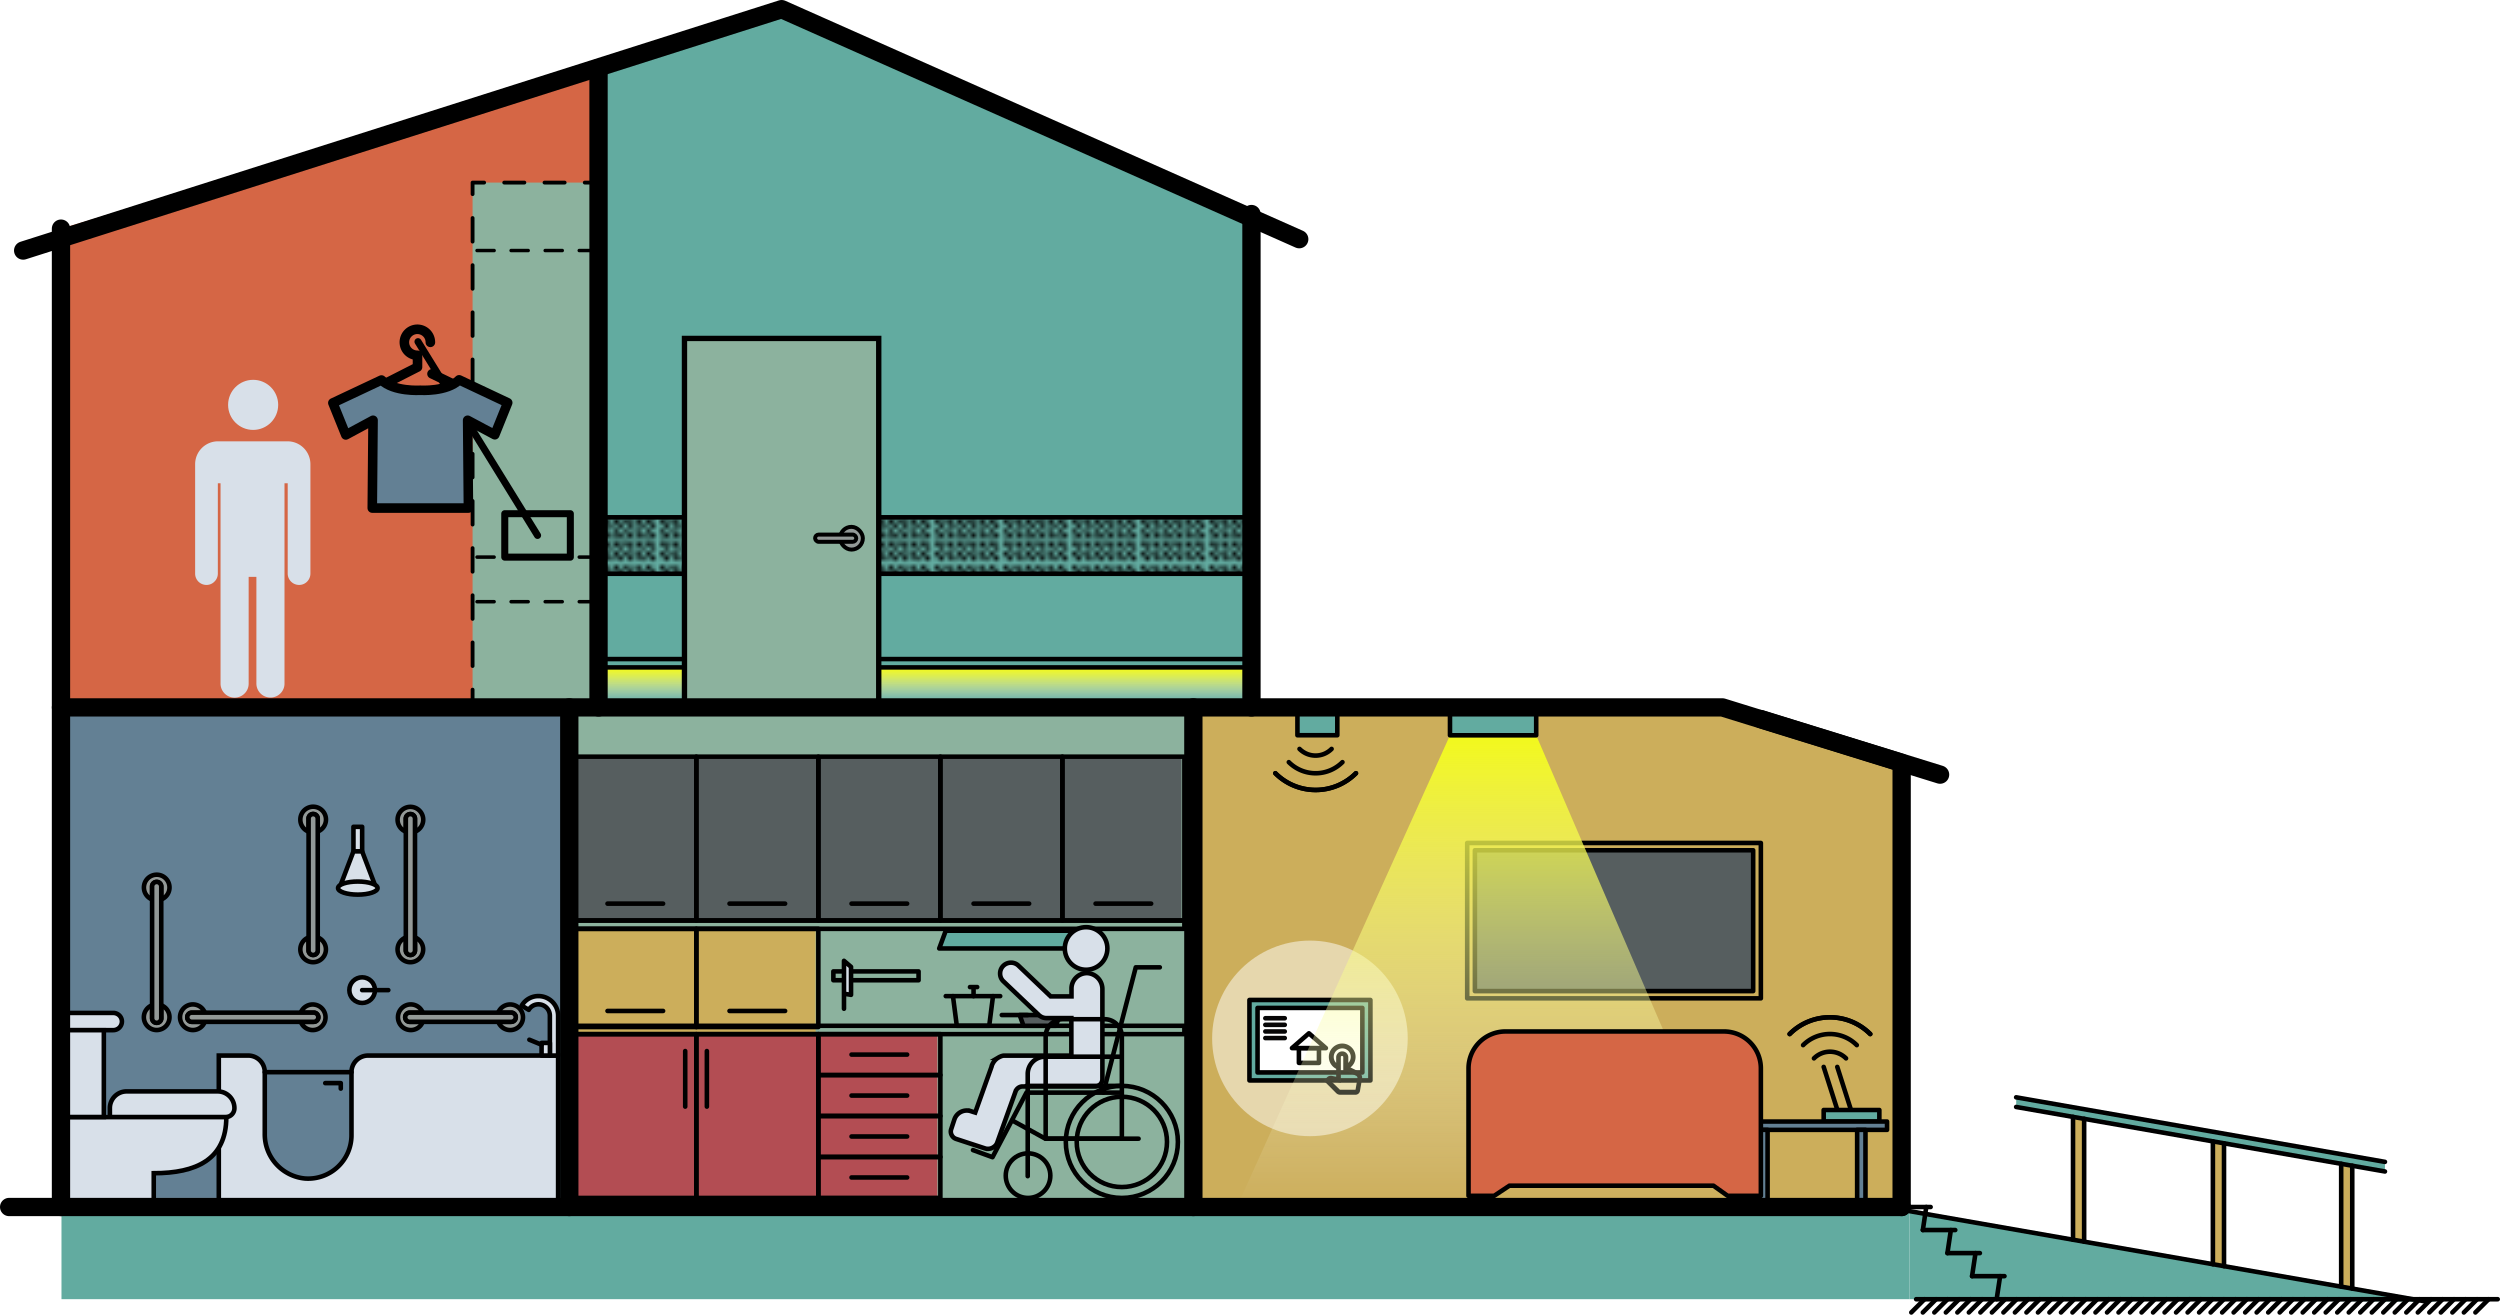 <svg xmlns="http://www.w3.org/2000/svg" xmlns:xlink="http://www.w3.org/1999/xlink" viewBox="0 0 546.04 287.16"><defs><style>.a,.aa,.ab,.ac,.ag,.am,.b,.k,.r,.s,.t,.x{fill:none;}.aa,.ab,.ac,.ad,.ae,.af,.ag,.ah,.aj,.ak,.am,.an,.b,.k,.l,.m,.n,.o,.p,.q,.r,.s,.t,.u,.v,.z{stroke:#000;}.aa,.ab,.ac,.ad,.ae,.af,.ag,.ah,.am,.an,.b,.k,.l,.o,.p,.r,.s,.t,.u,.v,.x,.z{stroke-linecap:round;}.aj,.ak,.b,.m,.n,.q{stroke-miterlimit:10;}.c,.p{fill:#62aba0;}.ah,.d,.u{fill:#638094;}.ad,.ae,.af,.aj,.e{fill:#8cb29e;}.f{fill:#ccae5b;}.g,.z{fill:#d56645;}.h,.l{fill:#565e5f;}.i{fill:#b34d53;}.an,.j,.v{fill:#fff;}.j{opacity:0.5;}.aa,.ab,.ac,.ad,.ae,.af,.ag,.ah,.am,.an,.k,.l,.o,.p,.r,.s,.t,.u,.v,.x,.z{stroke-linejoin:round;}.ak,.m{fill:#939997;}.al,.n,.o{fill:#d8e0e9;}.q{fill:url(#a);}.r,.s,.t{stroke-width:0.84px;}.s{stroke-dasharray:4.4 4.4;}.t{stroke-dasharray:5.15 5.15;}.w{fill:#070606;}.x{stroke:#070606;}.y{fill:url(#c);}.aa{stroke-dasharray:5.09;}.ab{stroke-dasharray:7.08;}.ac{stroke-dasharray:6.33;}.ad{stroke-width:0.77px;stroke-dasharray:3.72 3.72;}.ae{stroke-width:1.54px;}.af{stroke-width:1.55px;}.ag,.ah{stroke-width:2.09px;}.ai{fill:url(#d);}.aj{stroke-width:1.17px;}.ak{stroke-width:0.87px;}.am,.an{stroke-width:4px;}</style><pattern id="a" width="14.14" height="14.14" patternTransform="translate(399.12 198.42)" patternUnits="userSpaceOnUse" viewBox="0 0 14.14 14.14"><rect class="a" width="14.14" height="14.14"/><line class="b" x1="0.5" y1="2.89" x2="1.69" y2="4.08"/><line class="b" x1="2.89" y1="2.89" x2="4.08" y2="4.08"/><line class="b" x1="5.28" y1="2.89" x2="6.47" y2="4.08"/><line class="b" x1="7.67" y1="2.89" x2="8.86" y2="4.08"/><line class="b" x1="10.06" y1="2.89" x2="11.25" y2="4.08"/><line class="b" x1="12.45" y1="2.89" x2="13.64" y2="4.08"/><line class="b" x1="0.5" y1="0.5" x2="1.69" y2="1.69"/><line class="b" x1="2.89" y1="0.5" x2="4.08" y2="1.69"/><line class="b" x1="5.28" y1="0.5" x2="6.47" y2="1.69"/><line class="b" x1="7.67" y1="0.5" x2="8.86" y2="1.69"/><line class="b" x1="10.06" y1="0.5" x2="11.25" y2="1.69"/><line class="b" x1="12.45" y1="0.5" x2="13.64" y2="1.69"/><line class="b" x1="0.5" y1="5.28" x2="1.69" y2="6.47"/><line class="b" x1="2.89" y1="5.28" x2="4.08" y2="6.47"/><line class="b" x1="5.28" y1="5.28" x2="6.47" y2="6.47"/><line class="b" x1="7.67" y1="5.28" x2="8.86" y2="6.47"/><line class="b" x1="10.06" y1="5.28" x2="11.25" y2="6.47"/><line class="b" x1="12.45" y1="5.28" x2="13.64" y2="6.47"/><line class="b" x1="0.5" y1="7.67" x2="1.69" y2="8.86"/><line class="b" x1="2.89" y1="7.67" x2="4.08" y2="8.86"/><line class="b" x1="5.28" y1="7.67" x2="6.47" y2="8.86"/><line class="b" x1="7.67" y1="7.67" x2="8.86" y2="8.86"/><line class="b" x1="10.06" y1="7.67" x2="11.25" y2="8.86"/><line class="b" x1="12.45" y1="7.67" x2="13.64" y2="8.86"/><line class="b" x1="0.5" y1="10.06" x2="1.69" y2="11.25"/><line class="b" x1="2.89" y1="10.06" x2="4.08" y2="11.25"/><line class="b" x1="5.28" y1="10.06" x2="6.47" y2="11.25"/><line class="b" x1="7.67" y1="10.06" x2="8.86" y2="11.25"/><line class="b" x1="10.06" y1="10.06" x2="11.25" y2="11.25"/><line class="b" x1="12.45" y1="10.06" x2="13.64" y2="11.25"/><line class="b" x1="0.5" y1="12.45" x2="1.69" y2="13.64"/><line class="b" x1="2.89" y1="12.45" x2="4.08" y2="13.64"/><line class="b" x1="5.28" y1="12.45" x2="6.47" y2="13.64"/><line class="b" x1="7.67" y1="12.45" x2="8.86" y2="13.64"/><line class="b" x1="10.06" y1="12.45" x2="11.25" y2="13.64"/><line class="b" x1="12.45" y1="12.45" x2="13.64" y2="13.64"/></pattern><linearGradient id="c" x1="325.05" y1="263.09" x2="325.05" y2="160.6" gradientUnits="userSpaceOnUse"><stop offset="0" stop-color="#fff" stop-opacity="0"/><stop offset="1" stop-color="#f2f91c"/></linearGradient><linearGradient id="d" x1="201.8" y1="153.43" x2="201.8" y2="145.76" gradientUnits="userSpaceOnUse"><stop offset="0" stop-color="#fff" stop-opacity="0"/><stop offset="0.02" stop-color="#fffff8" stop-opacity="0.03"/><stop offset="0.3" stop-color="#fafdab" stop-opacity="0.37"/><stop offset="0.55" stop-color="#f7fb6e" stop-opacity="0.64"/><stop offset="0.76" stop-color="#f4fa41" stop-opacity="0.84"/><stop offset="0.91" stop-color="#f3f926" stop-opacity="0.96"/><stop offset="1" stop-color="#f2f91c"/></linearGradient></defs><title>hero_1</title><polygon class="c" points="532.2 284.31 417.11 264.17 417.11 283.77 532.2 284.31"/><rect class="d" x="13.32" y="154.51" width="111.03" height="107.14"/><rect class="e" x="124.34" y="154.51" width="136.3" height="109.13"/><polygon class="f" points="415.35 263.63 415.35 166.64 376.99 154.75 260.65 154.51 260.65 263.63 415.35 263.63"/><polygon class="g" points="13.32 154.51 130.27 154.91 130.73 14.87 13.32 49.94 13.32 154.51"/><polygon class="c" points="273.58 154.51 273.34 47.61 170.72 2 130.73 14.87 130.27 154.91 273.58 154.51"/><rect class="h" x="125.47" y="165.46" width="132.59" height="35.78"/><rect class="i" x="125.47" y="225.84" width="79.27" height="35.78"/><rect class="f" x="125.47" y="202.61" width="52.68" height="23.44"/><polygon class="f" points="452.78 243.25 452.78 270.78 455.21 271.2 455.18 243.53 452.78 243.25"/><polygon class="f" points="483.33 248.73 483.33 276.26 485.76 276.69 485.73 249.01 483.33 248.73"/><polygon class="f" points="511.35 253.63 511.35 281.16 513.77 281.59 513.74 253.91 511.35 253.63"/><polygon class="c" points="440.37 239.67 440.37 241.78 520.91 255.87 520.91 253.77 440.37 239.67"/><circle class="j" cx="286.11" cy="226.8" r="21.36"/><rect class="k" x="320.46" y="184.12" width="64.14" height="33.93"/><rect class="l" x="322.14" y="185.71" width="60.78" height="30.76"/><path class="m" d="M89.5,223.18h2.83a2.77,2.77,0,0,1-2.61,1.8,2.8,2.8,0,1,1,2.62-3.79H89.5a1,1,0,1,0,0,2Z"/><path class="m" d="M114.23,222.18a2.79,2.79,0,0,1-5.4,1h2.83a1,1,0,0,0,0-2h-2.84a2.8,2.8,0,0,1,5.41,1Z"/><path class="m" d="M112.65,222.18a1,1,0,0,1-1,1H89.5a1,1,0,1,1,0-2h22.16A1,1,0,0,1,112.65,222.18Z"/><path class="m" d="M35.22,222.4v-2.83a2.77,2.77,0,0,1,1.8,2.61,2.8,2.8,0,1,1-3.79-2.62v2.84a1,1,0,1,0,2,0Z"/><path class="m" d="M34.22,191.05a2.79,2.79,0,0,1,1,5.4v-2.83a1,1,0,0,0-2,0v2.84a2.8,2.8,0,0,1,1-5.41Z"/><path class="m" d="M34.22,192.63a1,1,0,0,1,1,1V222.4a1,1,0,1,1-2,0V193.62A1,1,0,0,1,34.22,192.63Z"/><path class="m" d="M67.4,178.81v2.83A2.77,2.77,0,0,1,65.6,179a2.8,2.8,0,1,1,3.79,2.62v-2.84a1,1,0,1,0-2,0Z"/><path class="m" d="M68.4,210.16a2.79,2.79,0,0,1-1-5.4v2.83a1,1,0,0,0,2,0v-2.84a2.8,2.8,0,0,1-1,5.41Z"/><path class="m" d="M68.4,208.58a1,1,0,0,1-1-1V178.81a1,1,0,1,1,2,0v28.78A1,1,0,0,1,68.4,208.58Z"/><path class="m" d="M88.64,178.81v2.83a2.77,2.77,0,0,1-1.8-2.61,2.8,2.8,0,1,1,3.79,2.62v-2.84a1,1,0,1,0-2,0Z"/><path class="m" d="M89.64,210.16a2.79,2.79,0,0,1-1-5.4v2.83a1,1,0,0,0,2,0v-2.84a2.8,2.8,0,0,1-1,5.41Z"/><path class="m" d="M89.64,208.58a1,1,0,0,1-1-1V178.81a1,1,0,1,1,2,0v28.78A1,1,0,0,1,89.64,208.58Z"/><path class="m" d="M41.9,223.18h2.83a2.77,2.77,0,0,1-2.61,1.8,2.8,2.8,0,1,1,2.62-3.79H41.9a1,1,0,1,0,0,2Z"/><path class="m" d="M71.1,222.18a2.79,2.79,0,0,1-5.4,1h2.83a1,1,0,0,0,0-2H65.69a2.8,2.8,0,0,1,5.41,1Z"/><path class="m" d="M69.52,222.18a1,1,0,0,1-1,1H41.9a1,1,0,1,1,0-2H68.53A1,1,0,0,1,69.52,222.18Z"/><circle class="n" cx="79.1" cy="216.26" r="2.8"/><rect class="o" x="77.2" y="180.59" width="1.9" height="5.37"/><line class="b" x1="79.1" y1="216.26" x2="84.81" y2="216.26"/><path class="n" d="M121.9,230.55v33.38H47.79V230.55h6.42a3.62,3.62,0,0,1,3.62,3.63v13.46a9.68,9.68,0,0,0,8.84,9.77A9.47,9.47,0,0,0,76.77,248V234.18a3.63,3.63,0,0,1,3.63-3.63Z"/><path class="o" d="M121.9,221.84v8.71h-1.8v-8.71a2.49,2.49,0,0,0-2.49-2.48,2.43,2.43,0,0,0-2.12,1.21l-1.54-.93a4.24,4.24,0,0,1,3.66-2.08A4.29,4.29,0,0,1,121.9,221.84Z"/><rect class="o" x="118.29" y="227.79" width="1.82" height="2.76"/><line class="b" x1="118.29" y1="228.19" x2="115.62" y2="227.09"/><line class="k" x1="57.83" y1="234.18" x2="76.77" y2="234.18"/><polyline class="k" points="71.04 236.57 74.43 236.57 74.43 237.77"/><polygon class="o" points="74.14 193.97 82.15 193.97 79.1 185.96 77.2 185.96 74.14 193.97"/><rect class="k" x="125.44" y="224.05" width="133.25" height="1.82"/><rect class="k" x="125.44" y="201.05" width="133.25" height="1.82"/><rect class="k" x="125.44" y="225.87" width="26.65" height="35.78"/><rect class="k" x="152.09" y="225.87" width="26.65" height="35.78"/><rect class="k" x="178.74" y="225.87" width="26.65" height="8.94"/><rect class="k" x="178.74" y="234.81" width="26.65" height="8.94"/><rect class="k" x="178.74" y="252.7" width="26.65" height="8.94"/><rect class="k" x="178.74" y="243.76" width="26.65" height="8.94"/><polygon class="k" points="216.06 224.05 208.98 224.05 208.14 217.57 216.89 217.57 216.06 224.05"/><line class="k" x1="211.86" y1="215.59" x2="213.43" y2="215.59"/><line class="k" x1="206.57" y1="217.57" x2="208.14" y2="217.57"/><line class="k" x1="216.89" y1="217.57" x2="218.46" y2="217.57"/><line class="k" x1="212.64" y1="216" x2="212.64" y2="217.57"/><polygon class="l" points="230.63 224.05 223.55 224.05 222.71 221.7 231.47 221.7 230.63 224.05"/><line class="k" x1="218.81" y1="221.7" x2="224.47" y2="221.7"/><line class="k" x1="154.39" y1="229.57" x2="154.39" y2="241.7"/><line class="k" x1="198.13" y1="230.34" x2="185.99" y2="230.34"/><line class="k" x1="198.13" y1="239.29" x2="185.99" y2="239.29"/><line class="k" x1="198.13" y1="248.23" x2="185.99" y2="248.23"/><line class="k" x1="198.13" y1="257.18" x2="185.99" y2="257.18"/><line class="k" x1="149.66" y1="229.57" x2="149.66" y2="241.7"/><rect class="k" x="125.44" y="165.27" width="26.65" height="35.78"/><rect class="k" x="152.09" y="165.27" width="26.65" height="35.78"/><rect class="k" x="178.74" y="165.27" width="26.65" height="35.78"/><rect class="k" x="205.39" y="165.27" width="26.65" height="35.78"/><rect class="k" x="232.04" y="165.27" width="26.65" height="35.78"/><rect class="k" x="125.44" y="202.87" width="26.65" height="21.45"/><rect class="k" x="152.09" y="202.87" width="26.65" height="21.45"/><line class="k" x1="159.34" y1="220.81" x2="171.48" y2="220.81"/><line class="k" x1="132.69" y1="220.81" x2="144.83" y2="220.81"/><line class="k" x1="159.34" y1="197.37" x2="171.48" y2="197.37"/><line class="k" x1="132.69" y1="197.37" x2="144.83" y2="197.37"/><line class="k" x1="212.64" y1="197.37" x2="224.78" y2="197.37"/><line class="k" x1="239.29" y1="197.37" x2="251.43" y2="197.37"/><line class="k" x1="185.99" y1="197.37" x2="198.13" y2="197.37"/><rect class="k" x="182.02" y="212.17" width="18.61" height="1.93"/><polyline class="o" points="184.34 220.32 184.34 209.86 185.88 211.18 185.88 217.29 184.34 217.04"/><polygon class="p" points="236.46 207.16 205.14 207.16 206.57 203.28 234.76 203.28 236.46 207.16"/><rect class="q" x="188.78" y="112.99" width="84.1" height="12.33"/><rect class="q" x="130.73" y="112.99" width="21.93" height="12.33"/><rect class="e" x="103.22" y="39.88" width="27.02" height="113.26"/><polyline class="r" points="103.22 42.4 103.22 39.88 105.74 39.88"/><line class="s" x1="110.13" y1="39.88" x2="125.52" y2="39.88"/><polyline class="r" points="127.72 39.88 130.24 39.88 130.24 42.4"/><line class="t" x1="130.24" y1="47.56" x2="130.24" y2="148.05"/><polyline class="r" points="130.24 150.63 130.24 153.14 127.72 153.14"/><line class="s" x1="123.32" y1="153.14" x2="107.93" y2="153.14"/><polyline class="r" points="105.74 153.14 103.22 153.14 103.22 150.63"/><line class="t" x1="103.22" y1="145.47" x2="103.22" y2="44.98"/><rect class="p" x="272.9" y="218.41" width="26.42" height="17.57"/><rect class="p" x="284.41" y="152.93" width="6.63" height="8.71" transform="translate(445.02 -130.45) rotate(90)"/><path class="k" d="M290.84,163.58a4.94,4.94,0,0,1-7,0"/><path class="k" d="M293.21,166.47a8.29,8.29,0,0,1-11.71,0"/><path class="k" d="M296.16,168.89a12.43,12.43,0,0,1-17.6,0"/><path class="k" d="M296.16,168.89a12.43,12.43,0,0,1-17.6,0"/><path class="k" d="M396.2,231.16a4.95,4.95,0,0,1,7,0"/><path class="k" d="M393.83,228.27a8.3,8.3,0,0,1,11.72,0"/><path class="k" d="M390.89,225.85a12.43,12.43,0,0,1,17.6,0"/><path class="k" d="M390.89,225.85a12.43,12.43,0,0,1,17.6,0"/><polygon class="p" points="410.48 244.96 398.32 244.96 398.32 242.44 401.04 242.44 410.48 242.44 410.48 244.96"/><line class="k" x1="398.32" y1="233.03" x2="401.29" y2="242.36"/><line class="k" x1="401.29" y1="233.03" x2="404.26" y2="242.36"/><rect class="u" x="379.71" y="244.96" width="32.45" height="1.82"/><rect class="u" x="377" y="254.03" width="16.32" height="1.82" transform="translate(640.1 -130.22) rotate(90)"/><rect class="u" x="398.39" y="254.03" width="16.32" height="1.82" transform="translate(661.48 -151.61) rotate(90)"/><rect class="v" x="274.67" y="220.15" width="22.89" height="14.09"/><rect class="v" x="283.7" y="228.92" width="4.38" height="3.23"/><polygon class="v" points="285.89 225.69 285.89 225.69 282.19 228.92 289.59 228.92 285.89 225.69"/><path class="w" d="M296.68,234l-1.72-.86a2.89,2.89,0,0,0,1.12-2.29,2.92,2.92,0,1,0-4.24,2.6v1.73l-1-.21h-.05l-.17,0a1.07,1.07,0,0,0-.75.32l-.74.75,2.7,2.7a1.21,1.21,0,0,0,.87.37h3.35a1,1,0,0,0,1-.89l.43-2.5A1.6,1.6,0,0,0,296.68,234Zm-.19,1.52-.42,2.5h-3.35a.16.16,0,0,1-.12-.06l-2-1.95,2.26.47v-5.63a.27.27,0,0,1,.53,0v3.19h.93l1.84.91A.54.54,0,0,1,296.49,235.54Zm-5.18-4.67a1.86,1.86,0,1,1,3.18,1.3v-1.3a1.33,1.33,0,0,0-2.65,0v1.3A1.85,1.85,0,0,1,291.31,230.87Z"/><line class="x" x1="276.37" y1="222.4" x2="280.61" y2="222.4"/><line class="x" x1="276.37" y1="223.84" x2="280.61" y2="223.84"/><line class="x" x1="276.37" y1="225.29" x2="280.61" y2="225.29"/><line class="x" x1="276.37" y1="226.73" x2="280.61" y2="226.73"/><polygon class="y" points="335.53 160.6 316.7 160.6 270.39 263.1 379.71 263.1 335.53 160.6"/><path class="n" d="M27.67,238.38H47.54A3.65,3.65,0,0,1,51.2,242v0A1.94,1.94,0,0,1,49.25,244H24a0,0,0,0,1,0,0V242A3.65,3.65,0,0,1,27.67,238.38Z"/><path class="n" d="M13.32,221.24H24.74a1.89,1.89,0,0,1,1.89,1.89v0A1.89,1.89,0,0,1,24.74,225H13.32a0,0,0,0,1,0,0v-3.77a0,0,0,0,1,0,0Z"/><path class="n" d="M49.43,244c0,9.27-6.58,12.25-15.85,12.25v7.71H13.43V244Z"/><polygon class="n" points="22.68 243.97 13.44 243.97 13.32 225.01 22.68 225.01 22.68 243.97"/><ellipse class="n" cx="78.15" cy="193.97" rx="4.32" ry="1.43"/><path class="z" d="M376.53,225.29H328.82a8.07,8.07,0,0,0-8.07,8.07v27.82h5.61l3.31-2.2h44.58l3.09,2.2h7.26V233.36A8.07,8.07,0,0,0,376.53,225.29Z"/><line class="k" x1="440.36" y1="241.78" x2="520.91" y2="255.87"/><line class="k" x1="440.36" y1="239.67" x2="520.91" y2="253.77"/><line class="k" x1="452.78" y1="243.95" x2="452.78" y2="270.78"/><line class="k" x1="511.35" y1="254.19" x2="511.35" y2="281.03"/><line class="k" x1="455.21" y1="244.37" x2="455.21" y2="271.21"/><line class="k" x1="513.77" y1="254.62" x2="513.77" y2="281.45"/><line class="k" x1="483.33" y1="249.29" x2="483.33" y2="276.13"/><line class="k" x1="485.76" y1="249.72" x2="485.76" y2="276.55"/><line class="aa" x1="436.1" y1="283.76" x2="436.86" y2="278.73"/><line class="ab" x1="437.81" y1="278.73" x2="430.73" y2="278.73"/><line class="aa" x1="430.73" y1="278.73" x2="431.48" y2="273.7"/><line class="ab" x1="432.44" y1="273.7" x2="425.35" y2="273.7"/><line class="aa" x1="425.35" y1="273.7" x2="426.1" y2="268.66"/><line class="ab" x1="427.06" y1="268.66" x2="419.98" y2="268.66"/><line class="aa" x1="419.98" y1="268.66" x2="420.73" y2="263.63"/><line class="ac" x1="421.68" y1="263.63" x2="415.35" y2="263.63"/><line class="ad" x1="130.24" y1="131.42" x2="103.22" y2="131.42"/><line class="ad" x1="130.24" y1="121.68" x2="103.22" y2="121.68"/><line class="ad" x1="130.24" y1="54.72" x2="103.22" y2="54.72"/><rect class="ae" x="110.25" y="112.19" width="14.32" height="9.49" transform="translate(234.82 233.88) rotate(-180)"/><line class="af" x1="117.41" y1="116.94" x2="91.3" y2="74.63"/><path class="ag" d="M94.36,81.65l11,5.32v2.22H78.25V86.77l12.94-6.59V77.6A2.84,2.84,0,1,1,94,74.77"/><path class="ah" d="M91.8,85.24s5.82.38,8.48-2.28l10.61,5-2.82,7-5.93-3.17.17,19.18h-21l.17-19.18L75.53,95,72.7,88l10.62-5C86,85.62,91.8,85.24,91.8,85.24Z"/><line class="u" x1="420.35" y1="283.77" x2="417.46" y2="286.66"/><line class="u" x1="422.87" y1="283.77" x2="419.98" y2="286.66"/><line class="u" x1="425.38" y1="283.77" x2="422.49" y2="286.66"/><line class="u" x1="427.9" y1="283.77" x2="425.01" y2="286.66"/><line class="u" x1="430.41" y1="283.77" x2="427.52" y2="286.66"/><line class="u" x1="432.92" y1="283.77" x2="430.03" y2="286.66"/><line class="u" x1="435.44" y1="283.77" x2="432.55" y2="286.66"/><line class="u" x1="437.95" y1="283.77" x2="435.06" y2="286.66"/><line class="u" x1="440.47" y1="283.77" x2="437.58" y2="286.66"/><line class="u" x1="442.98" y1="283.77" x2="440.09" y2="286.66"/><line class="u" x1="445.5" y1="283.77" x2="442.61" y2="286.66"/><line class="u" x1="448.01" y1="283.77" x2="445.12" y2="286.66"/><line class="u" x1="450.52" y1="283.77" x2="447.63" y2="286.66"/><line class="u" x1="453.04" y1="283.77" x2="450.15" y2="286.66"/><line class="u" x1="455.55" y1="283.77" x2="452.66" y2="286.66"/><line class="u" x1="458.07" y1="283.77" x2="455.18" y2="286.66"/><line class="u" x1="460.58" y1="283.77" x2="457.69" y2="286.66"/><line class="u" x1="463.1" y1="283.77" x2="460.21" y2="286.66"/><line class="u" x1="465.61" y1="283.77" x2="462.72" y2="286.66"/><line class="u" x1="468.12" y1="283.77" x2="465.23" y2="286.66"/><line class="u" x1="470.64" y1="283.77" x2="467.75" y2="286.66"/><line class="u" x1="473.15" y1="283.77" x2="470.26" y2="286.66"/><line class="u" x1="475.67" y1="283.77" x2="472.78" y2="286.66"/><line class="u" x1="478.18" y1="283.77" x2="475.29" y2="286.66"/><line class="u" x1="480.7" y1="283.77" x2="477.81" y2="286.66"/><line class="u" x1="483.21" y1="283.77" x2="480.32" y2="286.66"/><line class="u" x1="485.73" y1="283.77" x2="482.84" y2="286.66"/><line class="u" x1="488.24" y1="283.77" x2="485.35" y2="286.66"/><line class="u" x1="490.75" y1="283.77" x2="487.86" y2="286.66"/><line class="u" x1="493.27" y1="283.77" x2="490.38" y2="286.66"/><line class="u" x1="495.78" y1="283.77" x2="492.89" y2="286.66"/><line class="u" x1="498.3" y1="283.77" x2="495.41" y2="286.66"/><line class="u" x1="500.81" y1="283.77" x2="497.92" y2="286.66"/><line class="u" x1="503.33" y1="283.77" x2="500.44" y2="286.66"/><line class="u" x1="505.84" y1="283.77" x2="502.95" y2="286.66"/><line class="u" x1="508.35" y1="283.77" x2="505.46" y2="286.66"/><line class="u" x1="510.87" y1="283.77" x2="507.98" y2="286.66"/><line class="u" x1="513.38" y1="283.77" x2="510.49" y2="286.66"/><line class="u" x1="515.9" y1="283.77" x2="513.01" y2="286.66"/><line class="u" x1="518.41" y1="283.77" x2="515.52" y2="286.66"/><line class="u" x1="520.93" y1="283.77" x2="518.04" y2="286.66"/><line class="u" x1="523.44" y1="283.77" x2="520.55" y2="286.66"/><line class="u" x1="525.95" y1="283.77" x2="523.06" y2="286.66"/><line class="u" x1="528.47" y1="283.77" x2="525.58" y2="286.66"/><line class="u" x1="530.98" y1="283.77" x2="528.09" y2="286.66"/><line class="u" x1="533.5" y1="283.77" x2="530.61" y2="286.66"/><line class="u" x1="536.01" y1="283.77" x2="533.12" y2="286.66"/><line class="u" x1="538.53" y1="283.77" x2="535.64" y2="286.66"/><line class="u" x1="541.04" y1="283.77" x2="538.15" y2="286.66"/><line class="u" x1="543.56" y1="283.77" x2="540.67" y2="286.66"/><rect class="p" x="322.8" y="147.87" width="6.63" height="18.83" transform="translate(483.4 -168.83) rotate(90)"/><rect class="ai" x="130.73" y="145.76" width="142.15" height="7.67"/><rect class="k" x="129.76" y="143.95" width="143.82" height="1.82"/><rect class="aj" x="149.5" y="73.92" width="42.43" height="79.51"/><rect class="ak" x="183.49" y="115.07" width="4.97" height="4.97" rx="2.49"/><rect class="ak" x="178.03" y="116.76" width="8.99" height="1.58" rx="0.79"/><circle class="n" cx="237.22" cy="207.16" r="4.65"/><path class="n" d="M207.87,247.93a1.67,1.67,0,0,0,1,.84l1.91.63,4.4,1.44.32.08.34,0H216a2.23,2.23,0,0,0,.75-.22,2,2,0,0,0,.36-.23,1.87,1.87,0,0,0,.71-.94l4-11.15a1.64,1.64,0,0,1,1.54-1.08h15.82a1.6,1.6,0,0,0,1.6-1.6V216.1a3.5,3.5,0,0,0-3.18-3.55,3.38,3.38,0,0,0-3.57,3.36v1.72h-4.55l-7.06-6.74a2.35,2.35,0,0,0-1.62-.63,2.39,2.39,0,0,0-1.73.76,2.34,2.34,0,0,0-.63,1.69,2.3,2.3,0,0,0,.75,1.65l7.74,7.37a.31.31,0,0,0,.13.1,2.4,2.4,0,0,0,.37.25,1.23,1.23,0,0,0,.29.13,1.58,1.58,0,0,0,.37.11h0a2.31,2.31,0,0,0,.46.05H234v8.2h-14.2c-.12,0-.23,0-.35,0a1.09,1.09,0,0,0-.24,0,.75.75,0,0,0-.26.05,1.49,1.49,0,0,0-.3.09l-.37.16-.29.17a1.53,1.53,0,0,0-.21.14,3.33,3.33,0,0,0-1.05,1.33,1.58,1.58,0,0,0-.13.31l0,.08L213,243l-.94-.3a2.86,2.86,0,0,0-3.61,1.82l-.69,2.1A1.61,1.61,0,0,0,207.87,247.93Z"/><circle class="k" cx="245.03" cy="249.41" r="12.24"/><circle class="k" cx="245.03" cy="249.41" r="9.86"/><circle class="k" cx="224.54" cy="256.78" r="4.87"/><polyline class="k" points="248.68 248.71 228.33 248.71 221.09 244.73"/><polyline class="k" points="212.52 251.2 216.78 252.75 224.19 238.65 244.75 238.65"/><line class="k" x1="224.19" y1="237.17" x2="244.75" y2="237.17"/><path class="k" d="M232.16,222.61h9.1a3.77,3.77,0,0,1,3.77,3.77v22.33a0,0,0,0,1,0,0H228.39a0,0,0,0,1,0,0V226.38A3.77,3.77,0,0,1,232.16,222.61Z"/><path class="k" d="M224.47,256.89V234.57a3.77,3.77,0,0,1,3.77-3.77H245"/><polyline class="k" points="253.32 211.28 248.07 211.28 240.99 238.65"/><circle class="al" cx="55.29" cy="88.43" r="5.47"/><path class="al" d="M67.8,101.39v23.89a2.49,2.49,0,0,1-.72,1.75,2.41,2.41,0,0,1-1.75.73,2.49,2.49,0,0,1-2.49-2.48V105.55h-.7v43.73a3,3,0,0,1-.9,2.18A3.07,3.07,0,0,1,56,149.28V126H54.31v23.3a3,3,0,0,1-.9,2.18,3.07,3.07,0,0,1-5.24-2.18V105.55h-.59v19.73a2.42,2.42,0,0,1-.74,1.75,2.4,2.4,0,0,1-1.75.73,2.47,2.47,0,0,1-2.47-2.48V101.39a5,5,0,0,1,5-5H62.84A5,5,0,0,1,67.8,101.39Z"/><rect class="c" x="13.43" y="264.54" width="403.67" height="19.22"/><polyline class="am" points="13.32 154.51 88.98 154.51 376.21 154.51 415.35 166.64 415.35 263.63"/><line class="an" x1="130.73" y1="14.87" x2="130.73" y2="154.51"/><line class="an" x1="13.32" y1="49.94" x2="13.32" y2="263.63"/><line class="an" x1="273.34" y1="46.75" x2="273.34" y2="154.51"/><polyline class="am" points="283.77 52.24 170.72 2 5.06 54.72"/><line class="am" x1="2" y1="263.63" x2="415.35" y2="263.63"/><line class="an" x1="260.65" y1="154.51" x2="260.65" y2="263.63"/><line class="an" x1="124.34" y1="154.51" x2="124.34" y2="263.63"/><line class="am" x1="384.6" y1="157.06" x2="423.74" y2="169.19"/><line class="k" x1="545.54" y1="283.77" x2="418.52" y2="283.77"/><line class="k" x1="530.09" y1="284.31" x2="415" y2="264.17"/></svg>